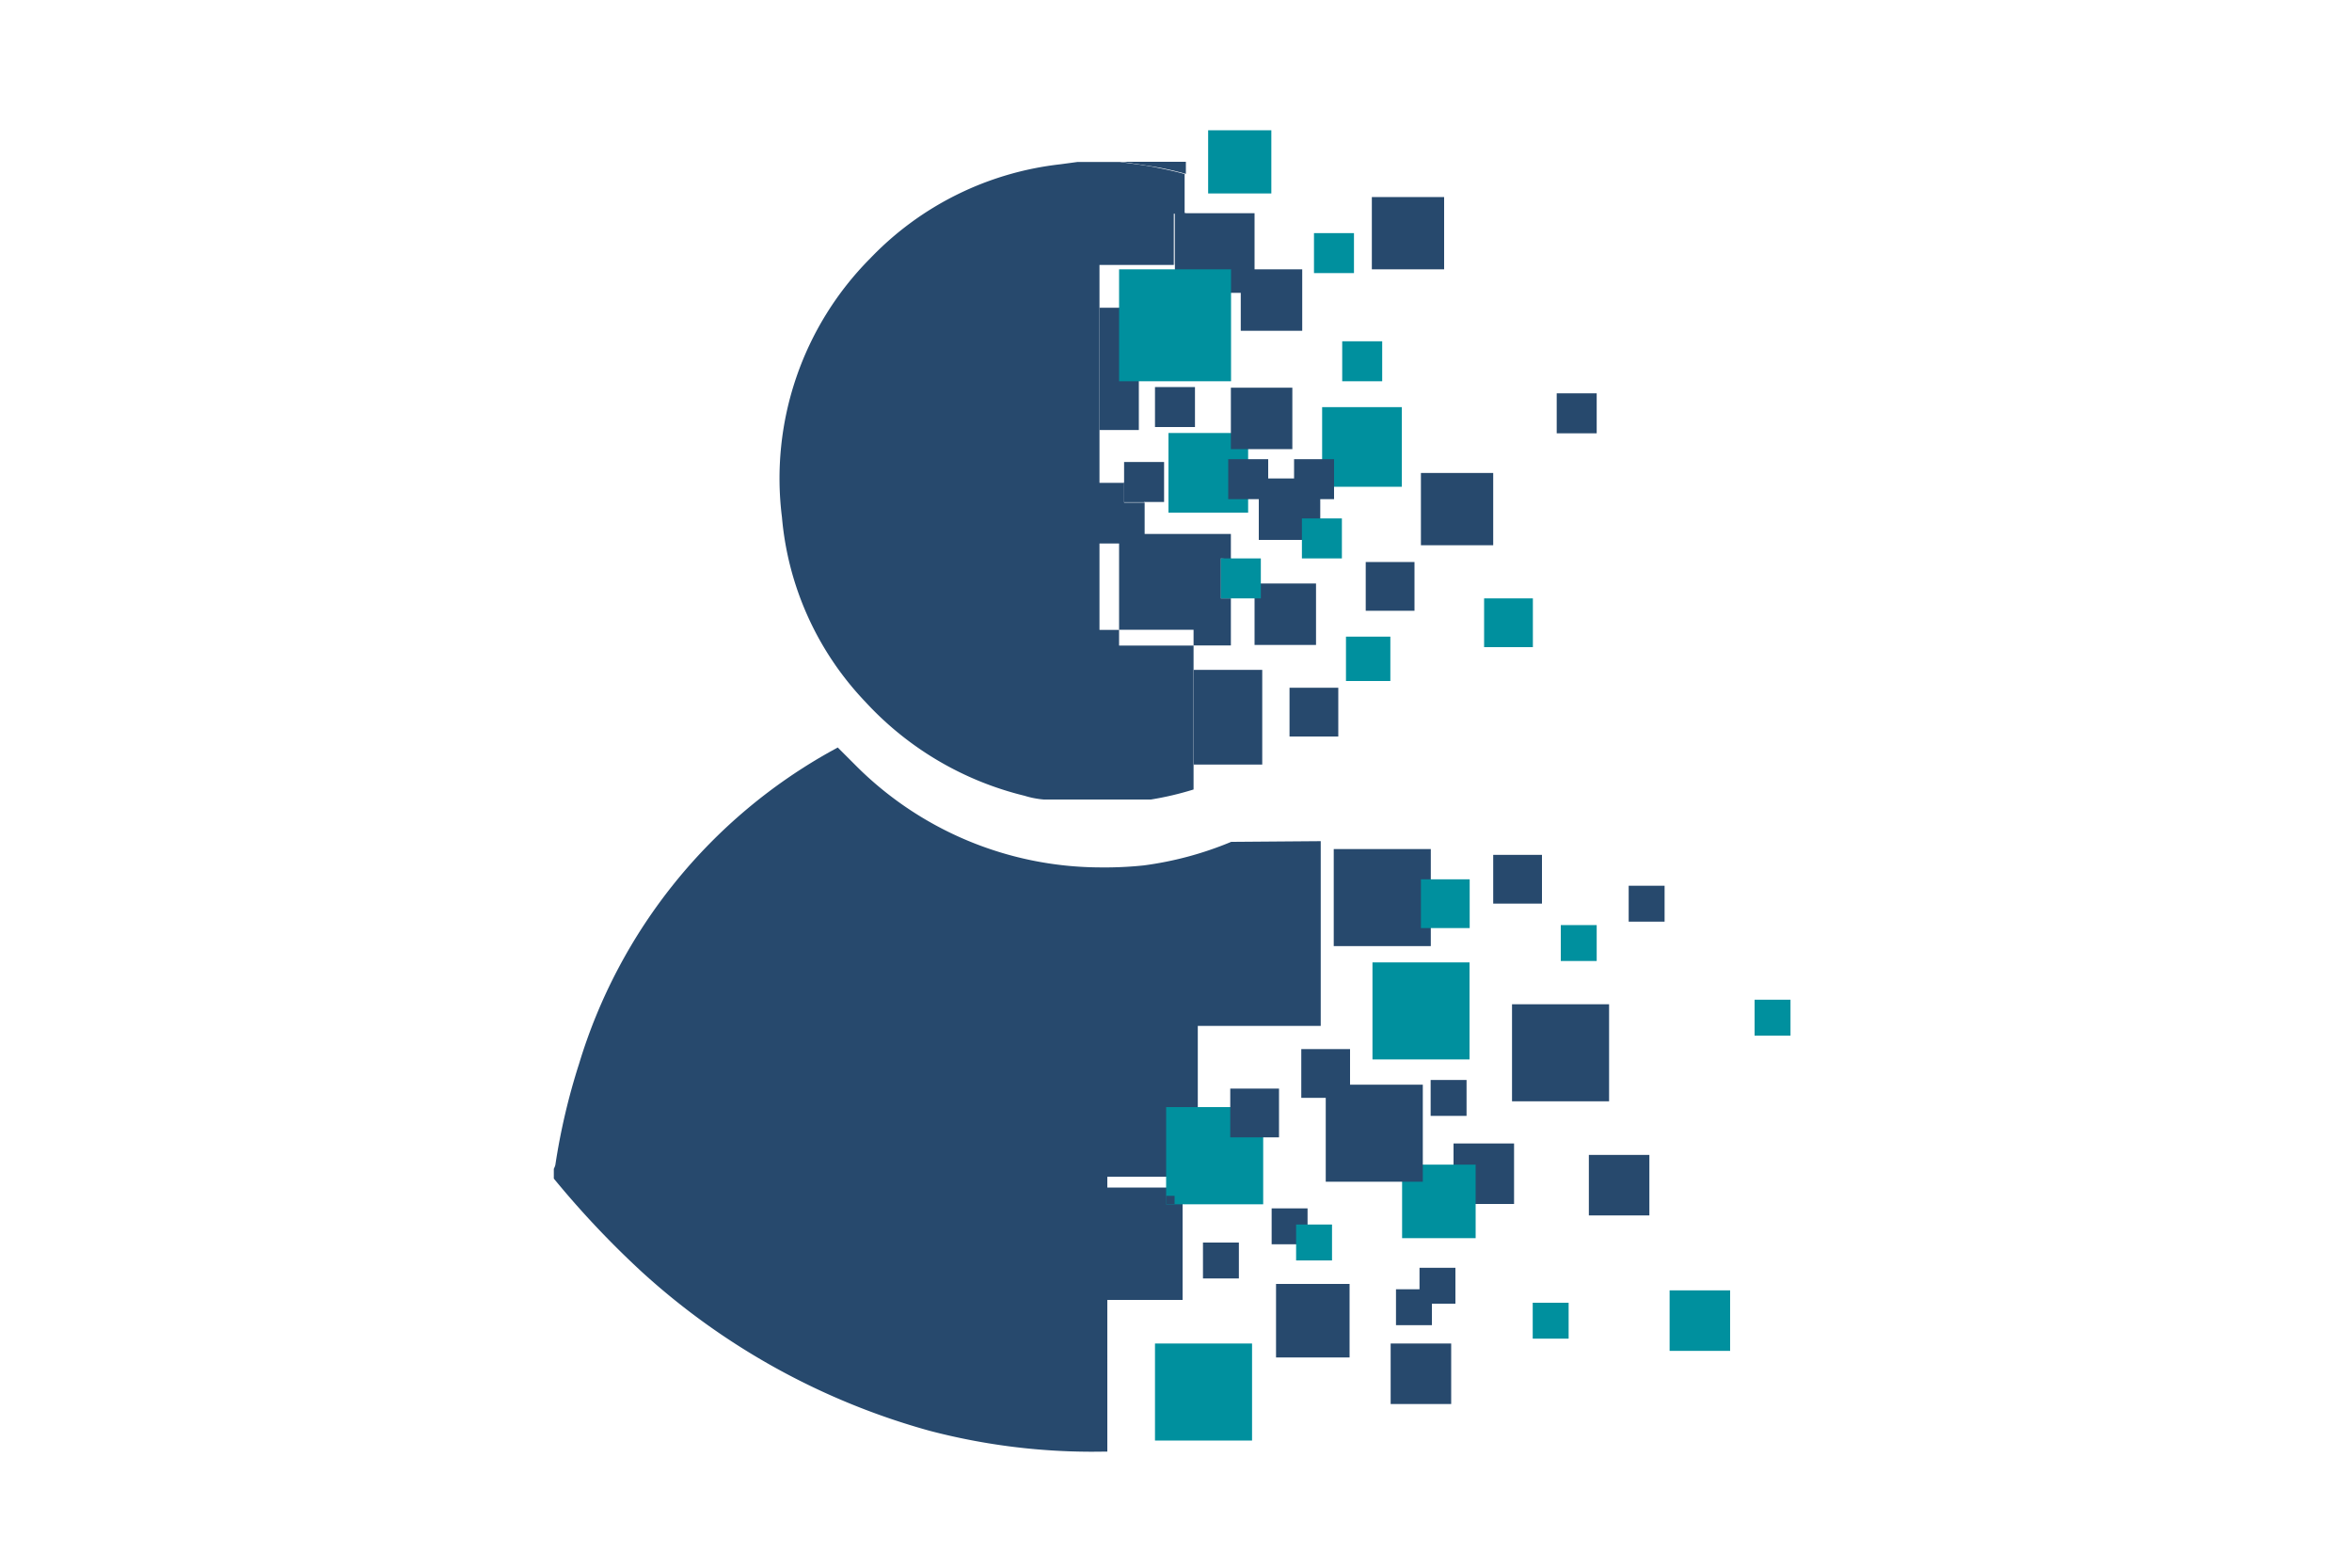 <svg xmlns="http://www.w3.org/2000/svg" viewBox="0 0 150 100"><defs><style>.cls-1,.cls-2{fill:#27496d;}.cls-1{stroke:#27496d;stroke-miterlimit:10;}.cls-3{fill:#00909e;}.cls-4{fill:none;}</style></defs><g id="Layer_2" data-name="Layer 2"><g id="Layer_1-2" data-name="Layer 1"><g id="Layer_2-2" data-name="Layer 2"><g id="Layer_2-2-2" data-name="Layer 2-2"><path class="cls-1" d="M83.73,54.16V64.94H75.89v5.62H74.37v4H70.12v1.69h4.25v.54h.55v5.63H70.49V80.33h-.37V92.1A40.33,40.33,0,0,1,59.4,90.78a44.52,44.52,0,0,1-18.11-10A58.38,58.38,0,0,1,35.82,75v-.33a1.43,1.43,0,0,0,.09-.27A40.69,40.69,0,0,1,37.41,68a33.6,33.6,0,0,1,15.93-19.7l.79.79a22.61,22.61,0,0,0,16,6.74A24.41,24.41,0,0,0,73,55.7a22.34,22.34,0,0,0,5.62-1.5Z"/><path class="cls-2" d="M75.63,10.32v.77c-.62-.17-1.24-.32-1.88-.43s-1.51-.23-2.26-.34Z"/><rect class="cls-2" x="74.93" y="13.6" width="0.69" height="3.28"/><rect class="cls-2" x="70.12" y="19.63" width="2.51" height="7.8"/><rect class="cls-2" x="74.37" y="70.62" width="1.52" height="3.97"/><rect class="cls-2" x="85.06" y="54.16" width="6.19" height="6.19"/><rect class="cls-3" x="87.53" y="61.39" width="6.19" height="6.19"/><rect class="cls-3" x="74.37" y="70.62" width="6.19" height="6.2"/><rect class="cls-2" x="70.12" y="80.4" width="0.43" height="6.2"/><rect class="cls-2" x="70.12" y="80.4" width="0.43" height="2.06"/><rect class="cls-2" x="74.37" y="76.28" width="0.54" height="0.52"/><rect class="cls-2" x="96.43" y="64.06" width="6.19" height="6.19"/><rect class="cls-2" x="101.33" y="73.67" width="3.86" height="3.86"/><rect class="cls-2" x="92.7" y="72.94" width="3.86" height="3.86"/><rect class="cls-2" x="88.69" y="85.7" width="3.86" height="3.86"/><rect class="cls-3" x="106.48" y="82.31" width="3.86" height="3.86"/><rect class="cls-3" x="89.42" y="74.29" width="4.69" height="4.69"/><rect class="cls-2" x="81.38" y="81.9" width="4.69" height="4.69"/><rect class="cls-2" x="84.55" y="69.19" width="6.19" height="6.19"/><rect class="cls-3" x="73.66" y="85.7" width="6.19" height="6.19"/><rect class="cls-2" x="74.93" y="13.6" width="5.08" height="5.08"/><rect class="cls-3" x="74.52" y="27.62" width="5.08" height="5.08"/><rect class="cls-3" x="84.32" y="25.97" width="5.08" height="5.08"/><rect class="cls-3" x="71.37" y="17.18" width="7.14" height="7.14"/><path class="cls-2" d="M77.86,35.62v2.55h.64v3H76.12v-1H71.37V34.67H70.12v5.51h1.25v1h4.75v9.18A19.66,19.66,0,0,1,73.4,51H66.57a5.7,5.7,0,0,1-1.23-.24,20.34,20.34,0,0,1-10.16-6A19.5,19.5,0,0,1,49.87,33,19.91,19.91,0,0,1,55.5,16.48a19.83,19.83,0,0,1,12.12-6l1.11-.15h2.68c.75.11,1.52.19,2.27.34s1.25.26,1.87.43v2.53h-.69V16.9H70.12V30.8h1.57v1.26H73v2H78.5v1.61Z"/><rect class="cls-4" x="71.37" y="40.14" width="4.76" height="1.01"/><rect class="cls-2" x="77.86" y="35.62" width="0.64" height="2.55"/><rect class="cls-2" x="79.13" y="17.18" width="3.92" height="3.92"/><rect class="cls-2" x="78.5" y="24.73" width="3.92" height="3.92"/><rect class="cls-2" x="80.28" y="30.52" width="3.92" height="3.92"/><rect class="cls-2" x="80.01" y="37.22" width="3.92" height="3.92"/><rect class="cls-2" x="76.13" y="42.73" width="4.37" height="6.04"/><rect class="cls-2" x="71.69" y="30.75" width="1.27" height="1.27"/><rect class="cls-3" x="83.8" y="14.87" width="2.55" height="2.55"/><rect class="cls-3" x="85.6" y="21.77" width="2.55" height="2.55"/><rect class="cls-2" x="99.28" y="25.09" width="2.55" height="2.55"/><rect class="cls-2" x="73.66" y="24.69" width="2.55" height="2.55"/><rect class="cls-3" x="83.03" y="33.07" width="2.55" height="2.55"/><rect class="cls-2" x="82.53" y="29.29" width="2.55" height="2.55"/><rect class="cls-2" x="78.33" y="29.29" width="2.55" height="2.55"/><rect class="cls-3" x="85.84" y="40.61" width="2.83" height="2.83"/><rect class="cls-3" x="77.86" y="35.62" width="2.55" height="2.55"/><rect class="cls-2" x="71.69" y="29.47" width="2.55" height="2.55"/><rect class="cls-2" x="87.49" y="12.57" width="4.61" height="4.61"/><rect class="cls-2" x="90.62" y="30.17" width="4.61" height="4.61"/><rect class="cls-2" x="87.1" y="35.85" width="3.11" height="3.11"/><rect class="cls-2" x="82.24" y="43.87" width="3.11" height="3.11"/><rect class="cls-3" x="94.65" y="38.17" width="3.11" height="3.11"/><rect class="cls-2" x="95.23" y="54.53" width="3.11" height="3.11"/><rect class="cls-2" x="82.99" y="66.92" width="3.11" height="3.11"/><rect class="cls-3" x="99.54" y="59.01" width="2.29" height="2.29"/><rect class="cls-2" x="91.24" y="68.89" width="2.29" height="2.29"/><rect class="cls-2" x="76.72" y="79.26" width="2.29" height="2.29"/><rect class="cls-2" x="81.1" y="77.08" width="2.29" height="2.29"/><rect class="cls-3" x="82.66" y="78.11" width="2.29" height="2.29"/><rect class="cls-2" x="89.03" y="82.24" width="2.29" height="2.29"/><rect class="cls-2" x="90.53" y="80.87" width="2.29" height="2.29"/><rect class="cls-2" x="103.87" y="56.5" width="2.29" height="2.29"/><rect class="cls-3" x="111.9" y="63.77" width="2.29" height="2.29"/><rect class="cls-3" x="97.75" y="83.1" width="2.29" height="2.29"/><rect class="cls-3" x="90.62" y="56.09" width="3.11" height="3.11"/><rect class="cls-2" x="78.46" y="69.44" width="3.11" height="3.11"/><rect class="cls-3" x="77.05" y="8.31" width="4.03" height="4.03"/><line class="cls-4" x1="70.12" y1="10.32" x2="70.12" y2="7.9"/></g></g><rect class="cls-4" width="150" height="100"/></g></g></svg>